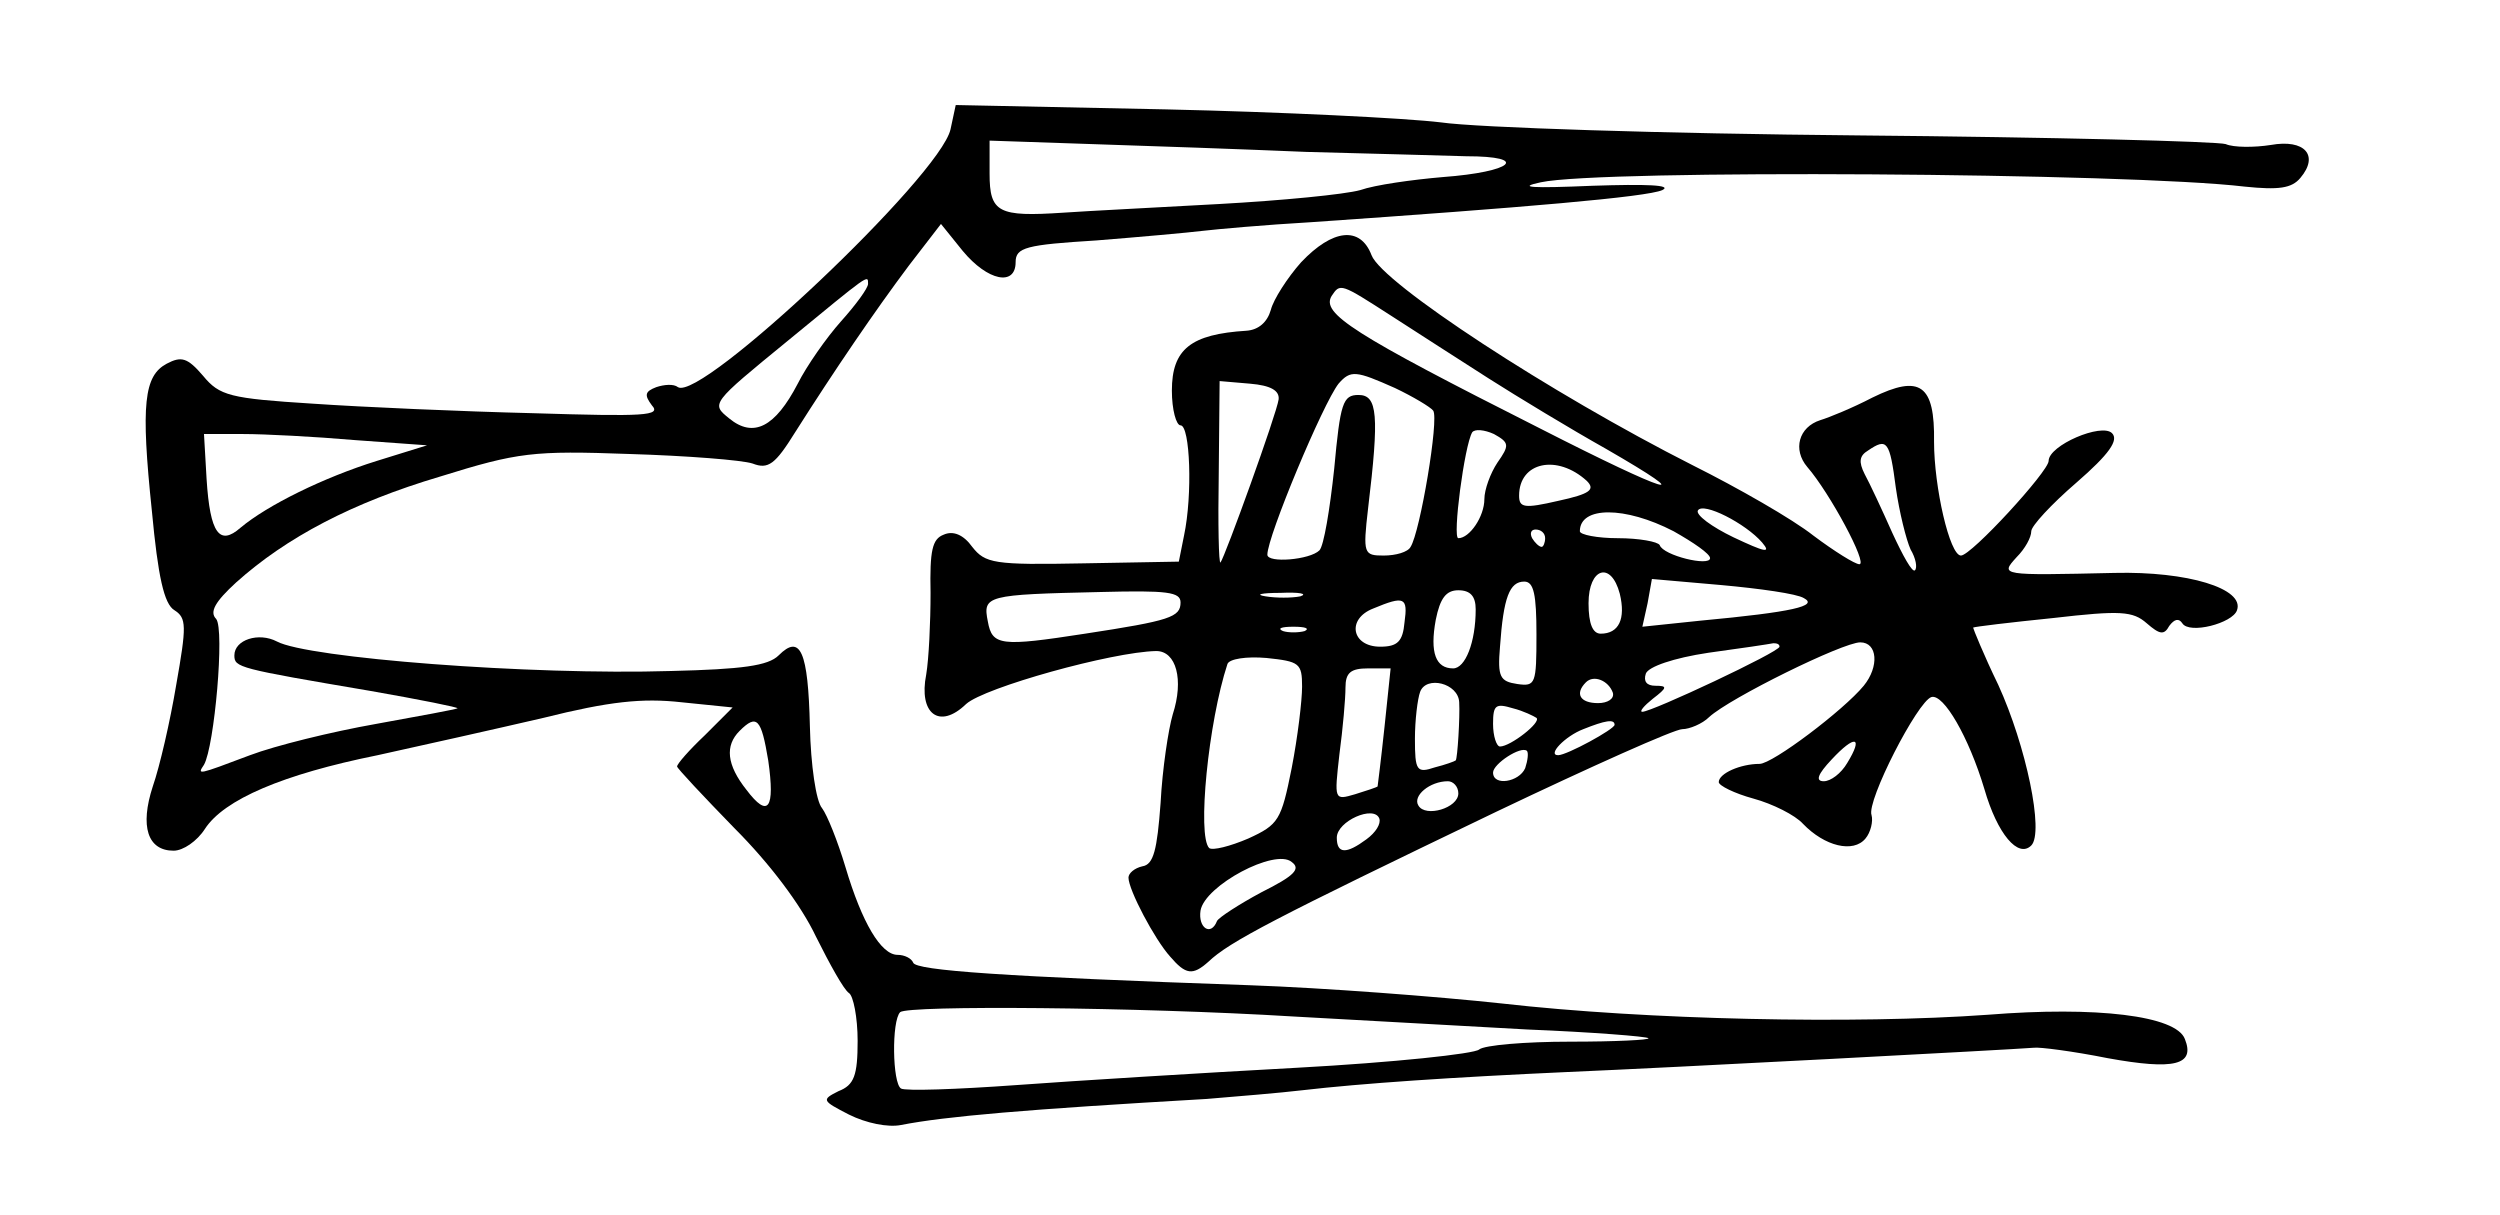 <?xml version="1.0" standalone="no"?>
<!DOCTYPE svg PUBLIC "-//W3C//DTD SVG 20010904//EN"
 "http://www.w3.org/TR/2001/REC-SVG-20010904/DTD/svg10.dtd">
<svg version="1.0" xmlns="http://www.w3.org/2000/svg"
 width="288pt" height="140pt" viewBox="0 0 288 140"
 preserveAspectRatio="xMidYMid meet">
<g transform="translate(0,140) scale(0.1,-0.1)"
fill="#000000" stroke="none">
<path d="M1095 1251 c-12 -54 -287 -314 -314 -297 -5 4 -16 3 -25 0 -13 -5
-14 -9 -5 -21 11 -12 -8 -13 -137 -9 -82 2 -196 7 -254 11 -95 6 -107 9 -126
32 -18 21 -25 23 -42 14 -26 -14 -30 -46 -17 -170 7 -75 14 -107 26 -114 14
-9 14 -18 2 -86 -7 -42 -19 -94 -27 -117 -15 -46 -6 -74 24 -74 11 0 27 11 36
25 22 34 90 63 199 85 50 11 135 30 191 43 76 19 114 23 159 18 l59 -6 -32
-32 c-18 -17 -32 -33 -32 -36 0 -2 30 -34 66 -71 41 -41 77 -89 94 -125 16
-32 32 -61 38 -65 5 -3 10 -28 10 -55 0 -40 -4 -51 -22 -58 -20 -10 -19 -11
12 -27 20 -10 45 -15 60 -12 51 10 144 18 352 30 36 3 85 7 110 10 69 8 173
15 305 21 119 5 514 26 538 28 6 1 45 -4 85 -12 77 -14 101 -8 89 22 -10 27
-102 38 -227 28 -153 -11 -393 -6 -560 13 -74 8 -205 18 -290 21 -285 10 -385
17 -388 26 -2 5 -10 9 -18 9 -19 0 -41 37 -60 101 -9 30 -21 60 -27 68 -7 8
-13 50 -14 94 -2 87 -11 107 -36 82 -12 -12 -42 -16 -124 -18 -162 -5 -419 15
-454 34 -21 11 -49 2 -49 -16 0 -14 4 -15 157 -41 57 -10 102 -19 100 -20 -1
-1 -44 -9 -94 -18 -51 -9 -116 -25 -145 -36 -61 -23 -61 -23 -53 -11 12 21 24
156 14 168 -8 8 -1 20 23 42 58 52 134 92 235 122 90 28 107 30 218 26 66 -2
130 -7 142 -11 18 -7 26 -1 49 36 45 71 92 140 131 192 l37 48 25 -31 c29 -35
61 -41 61 -13 0 17 12 20 93 25 50 4 106 9 122 11 17 2 73 7 125 10 246 17
387 29 405 37 12 6 -19 7 -80 5 -71 -3 -88 -2 -60 4 69 15 677 11 811 -5 39
-4 54 -2 64 10 22 26 5 45 -34 38 -19 -3 -43 -3 -52 1 -9 3 -199 8 -423 10
-223 2 -440 9 -481 15 -41 5 -184 12 -317 15 l-242 5 -6 -28z m410 -26 c72 -2
155 -4 184 -5 74 0 54 -18 -27 -24 -35 -3 -78 -9 -95 -15 -18 -5 -90 -12 -162
-16 -71 -4 -152 -8 -180 -10 -75 -5 -85 0 -85 45 l0 38 118 -4 c64 -2 176 -6
247 -9z m-505 -152 c0 -5 -14 -24 -31 -43 -17 -19 -40 -52 -50 -72 -26 -50
-51 -63 -79 -40 -21 17 -21 17 67 89 95 78 93 77 93 66z m-591 -180 l83 -6
-58 -18 c-61 -19 -126 -51 -157 -77 -24 -21 -35 -7 -39 56 l-3 52 45 0 c25 0
83 -3 129 -7z m476 -369 c8 -56 0 -67 -25 -34 -23 29 -25 51 -8 68 20 20 25
14 33 -34z m605 -295 c74 -4 196 -11 270 -15 74 -3 137 -8 139 -10 2 -2 -38
-4 -90 -4 -52 0 -99 -4 -105 -9 -5 -5 -99 -15 -209 -21 -110 -6 -256 -15 -324
-20 -69 -5 -128 -7 -133 -4 -10 6 -11 78 -1 88 9 8 273 6 453 -5z"/>
<path d="M1499 1098 c-16 -18 -32 -43 -35 -55 -4 -14 -14 -23 -28 -24 -64 -4
-86 -21 -86 -69 0 -22 5 -40 10 -40 11 0 14 -80 4 -127 l-6 -30 -111 -2 c-102
-2 -112 0 -127 19 -10 14 -22 19 -33 14 -13 -5 -16 -18 -15 -67 0 -34 -2 -76
-5 -94 -9 -45 15 -64 46 -34 21 19 168 60 219 61 23 0 32 -33 19 -73 -5 -17
-12 -63 -14 -102 -4 -54 -8 -71 -21 -73 -9 -2 -16 -8 -16 -13 0 -14 30 -71 48
-91 18 -21 26 -22 44 -6 24 23 76 50 332 173 109 52 205 95 214 95 8 0 23 6
31 14 24 22 154 86 174 86 20 0 22 -28 4 -50 -23 -28 -105 -90 -120 -90 -22 0
-47 -11 -47 -21 0 -4 18 -13 40 -19 22 -6 48 -19 57 -29 25 -26 58 -34 72 -17
6 7 9 20 7 27 -6 16 53 131 69 136 14 4 43 -46 61 -106 15 -52 39 -80 54 -65
15 15 -6 115 -38 185 -17 35 -29 65 -29 66 1 1 43 6 92 11 78 9 92 8 108 -6
15 -13 20 -14 26 -3 6 8 11 9 15 3 8 -13 58 0 63 15 9 25 -57 45 -141 43 -132
-3 -132 -3 -113 18 10 10 17 23 17 30 0 6 23 31 52 56 38 33 49 49 41 57 -12
12 -73 -14 -73 -32 0 -12 -89 -109 -101 -109 -13 0 -31 79 -31 131 1 66 -16
78 -71 51 -23 -12 -50 -23 -60 -26 -25 -8 -32 -34 -15 -54 26 -30 70 -112 60
-112 -5 0 -29 15 -53 33 -24 19 -87 55 -139 81 -164 83 -358 210 -370 242 -13
34 -45 30 -81 -8z m104 -62 c28 -18 79 -51 112 -72 33 -21 94 -58 135 -81 111
-64 72 -52 -75 23 -218 110 -253 133 -241 153 10 15 10 15 69 -23z m4 -83 c21
-10 41 -22 44 -26 7 -9 -15 -140 -26 -157 -3 -6 -17 -10 -31 -10 -23 0 -24 2
-18 54 13 108 11 131 -11 131 -18 0 -21 -9 -28 -85 -5 -47 -12 -89 -17 -94
-11 -11 -60 -15 -60 -5 0 21 64 174 82 197 14 16 20 15 65 -5z m-134 -13 c-2
-16 -62 -182 -67 -188 -2 -2 -3 44 -2 103 l1 106 35 -3 c24 -2 34 -8 33 -18z
m252 -73 c-8 -12 -15 -31 -15 -42 0 -20 -17 -45 -30 -45 -7 0 7 107 16 122 3
4 14 3 25 -2 18 -10 18 -13 4 -33z m459 -29 c4 -28 12 -60 17 -71 6 -10 8 -21
5 -24 -3 -3 -14 17 -26 43 -12 27 -26 57 -32 68 -7 14 -6 21 4 27 22 15 25 11
32 -43z m-356 8 c10 -10 4 -15 -33 -23 -39 -9 -45 -8 -45 6 0 39 44 48 78 17z
m202 -71 c11 -13 3 -11 -33 6 -25 12 -44 26 -41 31 6 10 55 -15 74 -37z m-102
13 c23 -13 42 -26 42 -31 0 -10 -54 3 -58 15 -2 4 -24 8 -48 8 -24 0 -44 4
-44 8 0 29 52 29 108 0z m-148 -8 c0 -5 -2 -10 -4 -10 -3 0 -8 5 -11 10 -3 6
-1 10 4 10 6 0 11 -4 11 -10z m86 -64 c7 -29 -1 -46 -22 -46 -9 0 -14 11 -14
35 0 41 26 49 36 11z m-96 -47 c0 -57 -1 -60 -22 -57 -20 3 -23 8 -20 43 4 57
11 75 28 75 11 0 14 -15 14 -61z m308 42 c17 -9 -12 -16 -119 -26 l-67 -7 6
27 5 28 80 -7 c44 -4 87 -10 95 -15z m-718 -5 c0 -17 -12 -21 -110 -36 -97
-15 -107 -14 -112 14 -6 30 -2 31 130 34 77 2 92 0 92 -12z m138 7 c-10 -2
-28 -2 -40 0 -13 2 -5 4 17 4 22 1 32 -1 23 -4z m202 -15 c0 -38 -12 -68 -26
-68 -20 0 -27 18 -20 56 5 25 12 34 26 34 14 0 20 -7 20 -22z m-82 -15 c-2
-22 -8 -28 -28 -28 -33 0 -39 32 -8 44 36 15 40 13 36 -16z m-115 -10 c-7 -2
-19 -2 -25 0 -7 3 -2 5 12 5 14 0 19 -2 13 -5z m547 -18 c0 -6 -147 -75 -158
-75 -4 0 2 7 12 15 17 13 17 15 3 15 -10 0 -14 5 -11 14 3 8 32 18 72 24 37 5
70 10 75 11 4 0 7 -1 7 -4z m-550 -46 c0 -16 -5 -58 -12 -94 -12 -60 -15 -65
-50 -81 -21 -9 -41 -14 -45 -11 -14 14 -1 145 21 212 2 6 22 9 45 7 38 -4 41
-6 41 -33z m95 -46 c-4 -38 -8 -69 -8 -69 -1 -1 -13 -5 -26 -9 -24 -7 -24 -7
-18 46 4 30 7 64 7 77 0 17 6 22 26 22 l26 0 -7 -67z m86 28 c1 -17 -2 -65 -4
-67 -1 -1 -12 -5 -24 -8 -21 -7 -23 -4 -23 33 0 21 3 46 6 54 7 19 44 10 45
-12z m177 11 c2 -7 -6 -12 -17 -12 -21 0 -27 11 -14 24 9 9 26 2 31 -12z m-88
-29 c6 -5 -30 -33 -42 -33 -4 0 -8 12 -8 26 0 22 3 24 23 18 12 -3 24 -9 27
-11z m90 -8 c0 -5 -55 -35 -65 -35 -13 0 8 22 29 30 25 10 36 12 36 5z m268
-44 c-7 -12 -19 -21 -27 -21 -10 0 -7 8 9 25 27 29 37 27 18 -4z m-371 -6 c-7
-16 -37 -21 -37 -5 0 10 32 31 39 25 2 -2 1 -11 -2 -20z m-77 -29 c0 -17 -38
-28 -46 -14 -7 11 13 28 34 28 6 0 12 -6 12 -14z m-106 -53 c-23 -17 -34 -17
-34 2 0 19 43 38 49 22 2 -6 -4 -16 -15 -24z m-121 -61 c-26 -14 -49 -29 -51
-33 -7 -18 -22 -8 -19 12 5 29 86 72 105 56 11 -8 3 -16 -35 -35z"/>
</g>
</svg>
